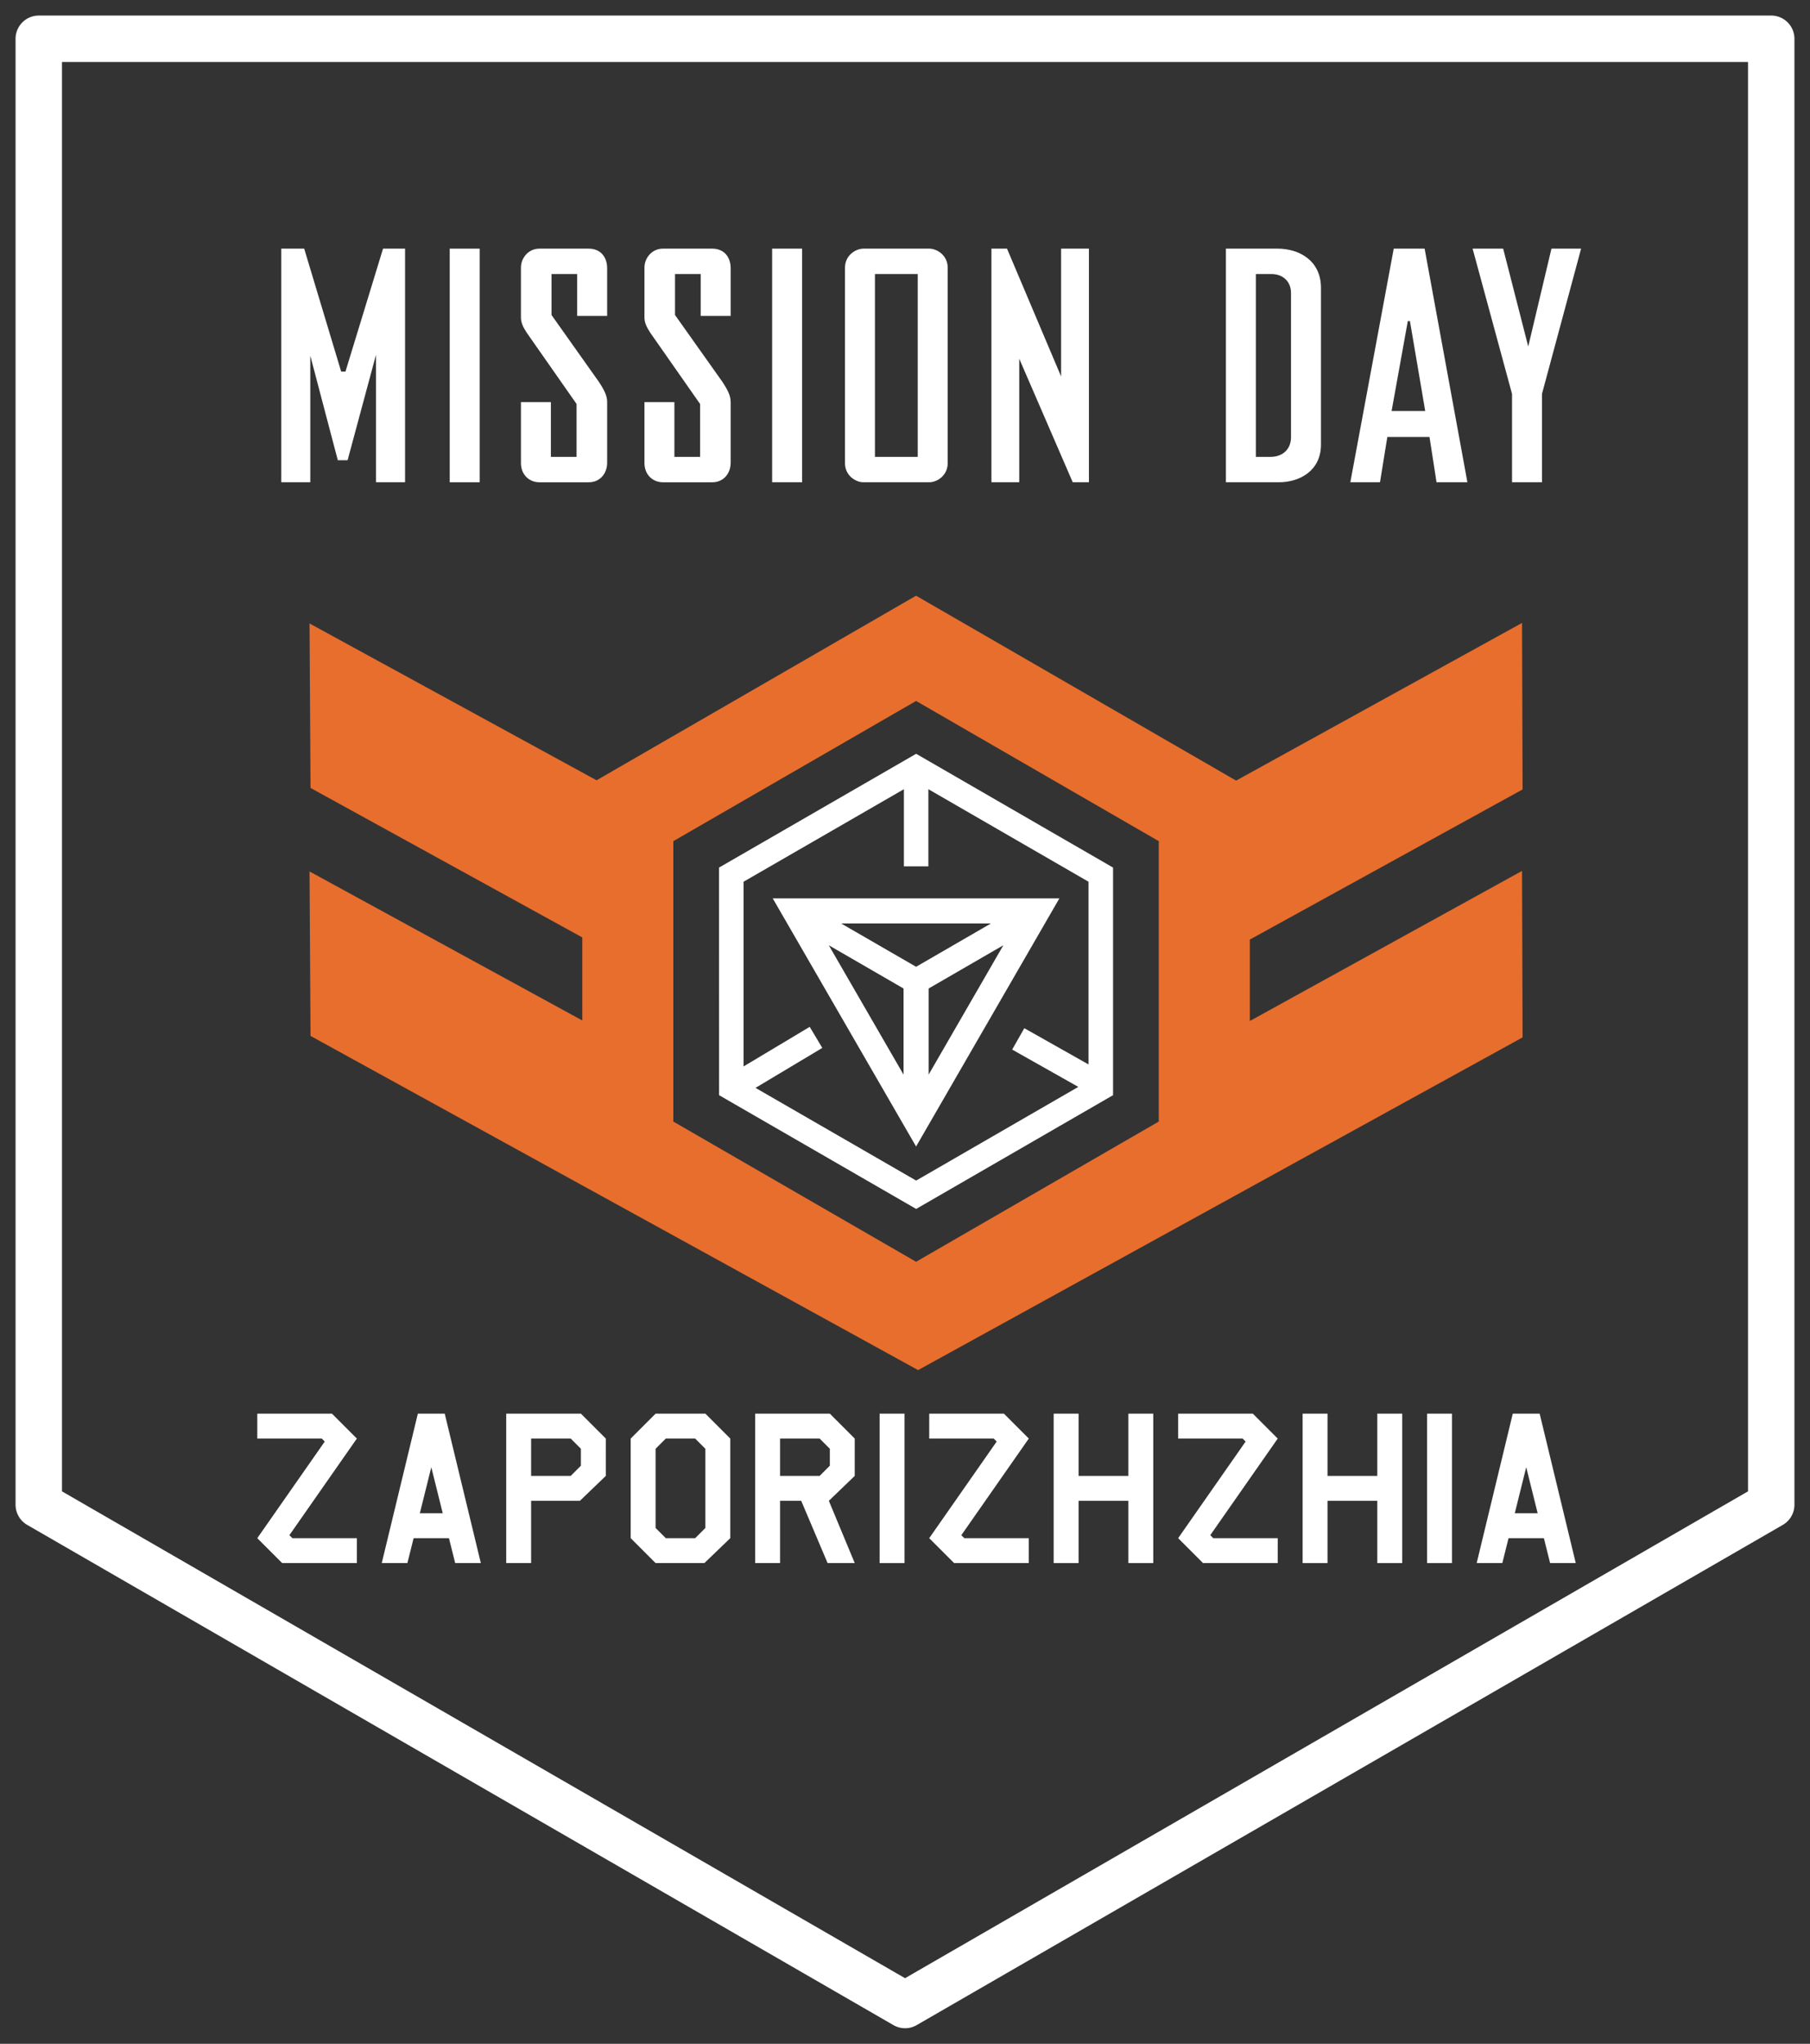 <svg xmlns="http://www.w3.org/2000/svg" height="393.918" width="349.007" id="md-berlin"><rect width="100%" height="100%" fill="#333333" stroke="none"/><style id="style2">.st2{fill:#fff}</style><path class="st2" d="M341.532 3H7.475A4.48 4.48 0 0 0 3 7.475v282.55c0 1.594.858 3.081 2.239 3.88l167.037 96.416a4.488 4.488 0 0 0 4.478-.002l167.017-96.416a4.494 4.494 0 0 0 2.236-3.878V7.475A4.48 4.48 0 0 0 341.532 3zm-4.475 11.95v272.491l-1.5.865-159.543 92.104-1.5.866-1.5-.865L13.45 288.307l-1.5-.866V11.95h325.107z" id="path4" fill="#fff"/><g id="g26"><path class="st2" d="M59.832 68.552v24.4h-5.596V47.924h4.419l7.129 23.693h.829l7.246-23.693h4.244v45.028h-5.6V68.375l-5.48 20.332h-1.886z" id="path6" fill="#fff"/><path class="st2" d="M92.49 92.952h-5.774V47.924h5.774z" id="path8" fill="#fff"/><path class="st2" d="M106.222 77.509V88.06h4.953V77.864l-9.608-13.732c-.647-1.001-1.119-1.886-1.119-2.947v-9.606c0-1.886 1.472-3.654 3.536-3.654h9.55c2.239 0 3.536 1.592 3.536 3.772v9.194h-5.778v-8.075h-4.949v7.898l9.194 12.966c.825 1.297 1.534 2.475 1.534 3.772v11.729c0 2.062-1.355 3.772-3.536 3.772h-9.55c-1.828 0-3.536-1.355-3.536-3.714v-11.73z" id="path10" fill="#fff"/><path class="st2" d="M130.039 77.509V88.06h4.953V77.864l-9.608-13.732c-.646-1.001-1.119-1.886-1.119-2.947v-9.606c0-1.886 1.472-3.654 3.536-3.654h9.55c2.238 0 3.536 1.592 3.536 3.772v9.194h-5.778v-8.075h-4.95v7.898l9.194 12.966c.825 1.297 1.534 2.475 1.534 3.772v11.729c0 2.062-1.355 3.772-3.536 3.772h-9.55c-1.828 0-3.536-1.355-3.536-3.714v-11.73z" id="path12" fill="#fff"/><path class="st2" d="M154.659 92.952h-5.774V47.924h5.774z" id="path14" fill="#fff"/><path class="st2" d="M182.734 89.298c0 2.356-2.061 3.654-3.535 3.654h-12.73c-1.472 0-3.536-1.297-3.536-3.654v-37.72c0-2.358 2.064-3.654 3.536-3.654h12.73c1.475 0 3.535 1.295 3.535 3.654v37.72zm-5.775-36.483h-8.252v35.246h8.252z" id="path16" fill="#fff"/><path class="st2" d="M196.532 69.141v23.811h-5.363V47.924h3.005l10.43 24.636V47.924h5.363v45.028h-3.121z" id="path18" fill="#fff"/><path class="st2" d="M236.381 47.924h9.961c4.24 0 8.369 2.357 8.369 7.544v30.234c0 4.951-4.009 7.25-8.137 7.25h-10.193zm5.775 40.137h2.769c2.653 0 4.009-1.71 4.009-3.772V56.47c0-2.181-1.533-3.654-3.772-3.654h-3.005v35.245z" id="path20" fill="#fff"/><path class="st2" d="M276.994 92.952l-1.355-8.723h-8.132l-1.414 8.723h-5.72l8.369-45.028h5.956l8.249 45.028zm-5.127-31.061h-.411l-3.125 17.328h6.483z" id="path22" fill="#fff"/><path class="st2" d="M291.551 75.919l-7.602-27.996h5.894l4.833 18.86 4.478-18.86h5.716l-7.544 27.996v17.032h-5.774V75.919z" id="path24" fill="#fff"/></g><g id="g32"><path class="st2" d="M176.655 145.284l-38.011 21.934.011 43.865 38 21.927 37.967-21.927v-43.865zm0 82.26l-30.976-17.868 12.879-7.7-2.428-4.06-12.751 7.628v-35.602l30.914-17.833v14.872h4.721V152.11l30.877 17.833v35.217l-12.384-6.986-2.337 4.122 12.751 7.191z" id="path28" fill="#fff"/><path class="st2" d="M149 173.154l27.64 47.824 27.632-47.824zm27.64 13.185l-14.434-8.342h28.853zm-2.416 4.186v16.603l-14.416-24.939zm4.833 0l14.408-8.336-14.408 24.939z" id="path30" fill="#fff"/></g><path d="M240.997 196.787V181.09l52.59-28.932-.105-32.095-55.134 30.391-61.707-35.638-61.607 35.578-55.35-30.227.192 31.699 52.401 28.812v16.005l-52.593-28.721.192 31.699 117.153 64.41 116.558-64.123-.105-32.091zm-17.563 19.382l-46.794 27.025-46.808-27.025v-54.045l46.808-27.023 46.794 27.023z" id="path52" fill="#e86e2d"/><g id="text90" style="line-height:1.25;-inkscape-font-specification:AmarilloUSAF" aria-label="ZAPORIZHZHIA" font-weight="400" font-size="48" font-family="AmarilloUSAF" letter-spacing="0" word-spacing="0" fill="#fff"><path id="path27" style="-inkscape-font-specification:'AmarilloUSAF, Normal';font-variant-ligatures:normal;font-variant-caps:normal;font-variant-numeric:normal;font-feature-settings:normal;text-align:start" d="M68.81 301.267h-14.4l-4.8-4.8 13.009-18.624-.576-.576H49.61v-4.8h14.4l4.8 4.8-13.008 18.624.576.576H68.81z"/><path id="path29" style="-inkscape-font-specification:'AmarilloUSAF, Normal';font-variant-ligatures:normal;font-variant-caps:normal;font-variant-numeric:normal;font-feature-settings:normal;text-align:start" d="M92.715 301.267H87.77l-1.2-4.8h-6.816l-1.2 4.8H73.61l6.96-28.8h5.184zm-7.344-9.6l-2.208-8.88-2.208 8.88z"/><path id="path31" style="-inkscape-font-specification:'AmarilloUSAF, Normal';font-variant-ligatures:normal;font-variant-caps:normal;font-variant-numeric:normal;font-feature-settings:normal;text-align:start" d="M116.81 284.467l-4.991 4.8h-9.408v12h-4.8v-28.8h14.4l4.8 4.8zm-4.8-1.968v-3.264l-1.967-1.968h-7.632v7.2h7.632z"/><path id="path33" style="-inkscape-font-specification:'AmarilloUSAF, Normal';font-variant-ligatures:normal;font-variant-caps:normal;font-variant-numeric:normal;font-feature-settings:normal;text-align:start" d="M140.81 296.467l-4.991 4.8h-9.408l-4.8-4.8v-19.2l4.8-4.8h9.6l4.8 4.8zm-4.8-1.968v-15.264l-1.967-1.968h-5.664l-1.968 1.968V294.5l1.968 1.968h5.664z"/><path id="path35" style="-inkscape-font-specification:'AmarilloUSAF, Normal';font-variant-ligatures:normal;font-variant-caps:normal;font-variant-numeric:normal;font-feature-settings:normal;text-align:start" d="M164.81 284.467l-4.991 4.8 4.992 12h-5.232l-5.088-12h-4.08v12h-4.8v-28.8h14.4l4.8 4.8zm-4.8-1.968v-3.264l-1.967-1.968h-7.632v7.2h7.632z"/><path id="path37" style="-inkscape-font-specification:'AmarilloUSAF, Normal';font-variant-ligatures:normal;font-variant-caps:normal;font-variant-numeric:normal;font-feature-settings:normal;text-align:start" d="M174.41 301.267h-4.8v-28.8h4.8z"/><path id="path39" style="-inkscape-font-specification:'AmarilloUSAF, Normal';font-variant-ligatures:normal;font-variant-caps:normal;font-variant-numeric:normal;font-feature-settings:normal;text-align:start" d="M198.373 301.267h-14.4l-4.8-4.8 13.008-18.624-.576-.576h-12.432v-4.8h14.4l4.8 4.8-13.008 18.624.576.576h12.432z"/><path id="path41" style="-inkscape-font-specification:'AmarilloUSAF, Normal';font-variant-ligatures:normal;font-variant-caps:normal;font-variant-numeric:normal;font-feature-settings:normal;text-align:start" d="M222.373 301.267h-4.8v-12h-9.6v12h-4.8v-28.8h4.8v12h9.6v-12h4.8z"/><path id="path43" style="-inkscape-font-specification:'AmarilloUSAF, Normal';font-variant-ligatures:normal;font-variant-caps:normal;font-variant-numeric:normal;font-feature-settings:normal;text-align:start" d="M246.373 301.267h-14.4l-4.8-4.8 13.008-18.624-.576-.576h-12.432v-4.8h14.4l4.8 4.8-13.008 18.624.576.576h12.432z"/><path id="path45" style="-inkscape-font-specification:'AmarilloUSAF, Normal';font-variant-ligatures:normal;font-variant-caps:normal;font-variant-numeric:normal;font-feature-settings:normal;text-align:start" d="M270.373 301.267h-4.8v-12h-9.6v12h-4.8v-28.8h4.8v12h9.6v-12h4.8z"/><path id="path47" style="-inkscape-font-specification:'AmarilloUSAF, Normal';font-variant-ligatures:normal;font-variant-caps:normal;font-variant-numeric:normal;font-feature-settings:normal;text-align:start" d="M279.973 301.267h-4.8v-28.8h4.8z"/><path id="path49" style="-inkscape-font-specification:'AmarilloUSAF, Normal';font-variant-ligatures:normal;font-variant-caps:normal;font-variant-numeric:normal;font-feature-settings:normal;text-align:start" d="M303.84 301.267h-4.944l-1.2-4.8h-6.816l-1.2 4.8h-4.944l6.96-28.8h5.184zm-7.344-9.6l-2.208-8.88-2.208 8.88z"/></g></svg>